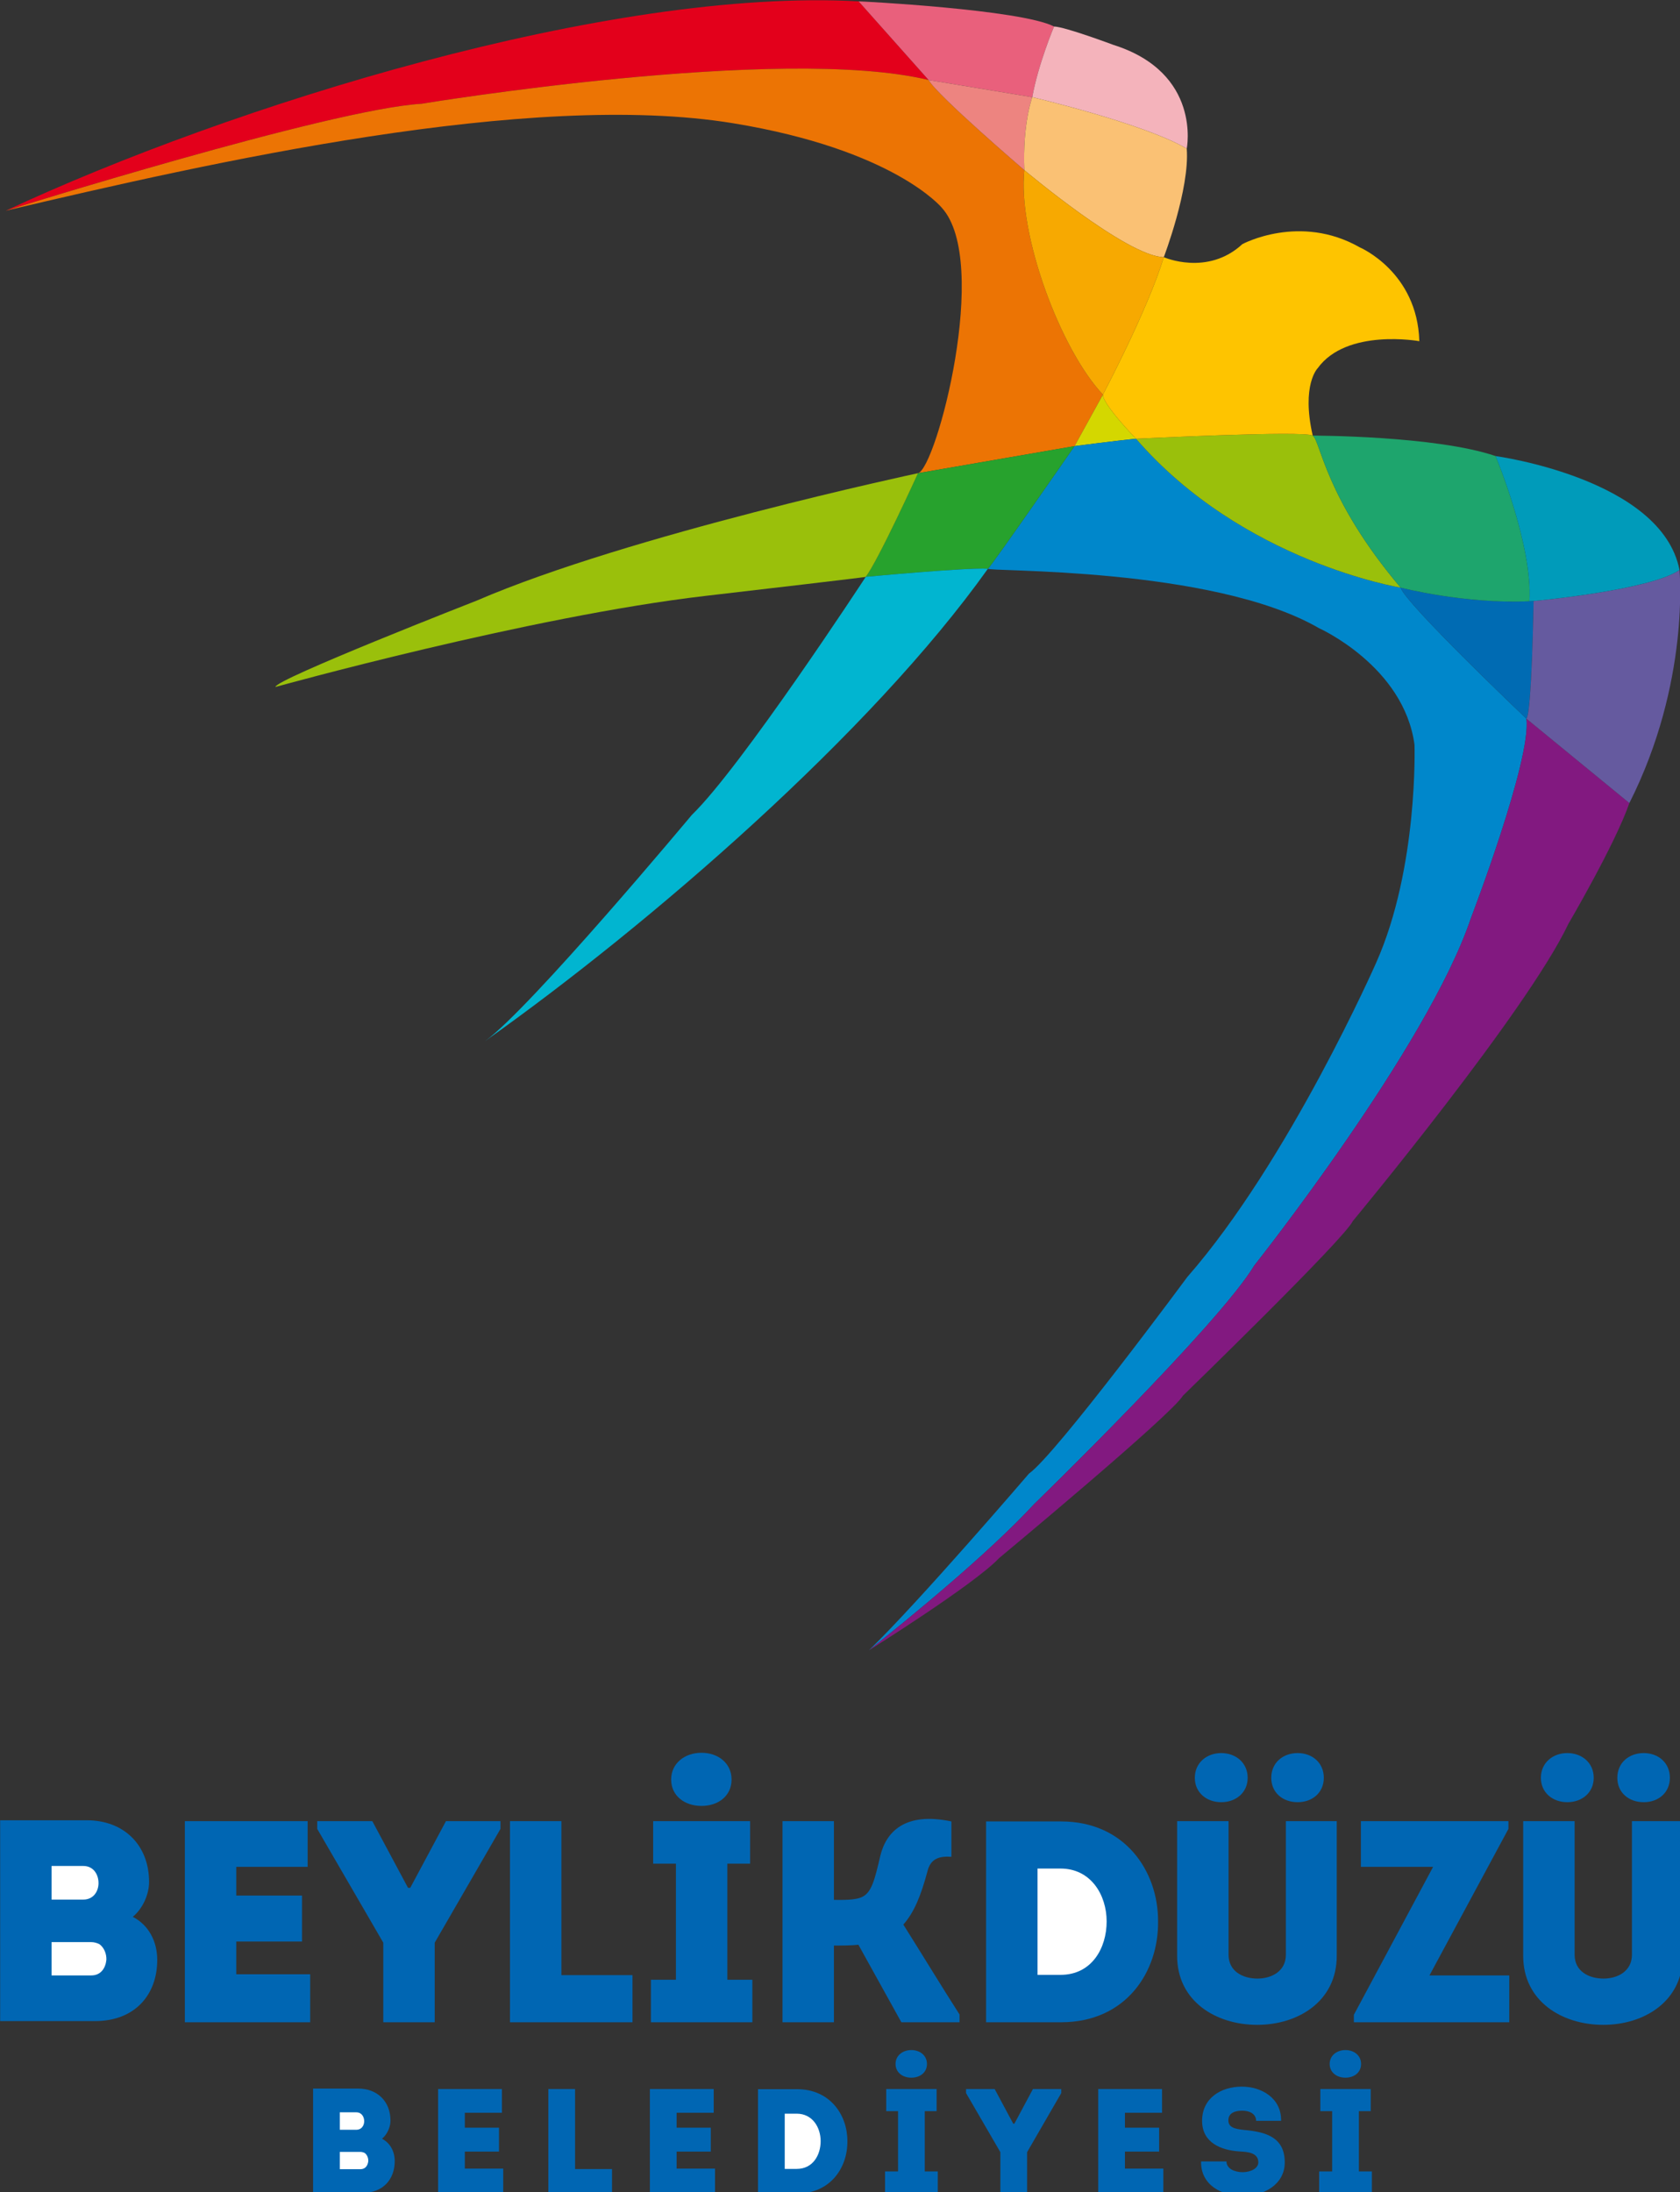 <?xml version="1.0" encoding="utf-8"?>
<!-- Generator: Adobe Illustrator 16.0.0, SVG Export Plug-In . SVG Version: 6.00 Build 0)  -->
<!DOCTYPE svg PUBLIC "-//W3C//DTD SVG 1.1//EN" "http://www.w3.org/Graphics/SVG/1.1/DTD/svg11.dtd">
<svg version="1.1"
	 id="svg8" xmlns:cc="http://creativecommons.org/ns#" xmlns:dc="http://purl.org/dc/elements/1.1/" xmlns:svg="http://www.w3.org/2000/svg" xmlns:sodipodi="http://sodipodi.sourceforge.net/DTD/sodipodi-0.dtd" xmlns:inkscape="http://www.inkscape.org/namespaces/inkscape" xmlns:rdf="http://www.w3.org/1999/02/22-rdf-syntax-ns#" inkscape:version="0.92.3 (2405546, 2018-03-11)" sodipodi:docname="belediye_beylikduzu.svg"
	 xmlns="http://www.w3.org/2000/svg" xmlns:xlink="http://www.w3.org/1999/xlink" x="0px" y="0px" width="417px" height="544.16px"
	 viewBox="0 0 417 544.16" enable-background="new 0 0 417 544.16" xml:space="preserve">
<rect x="0" y="0" width="417" height="544.16" fill="#333333" stroke="none"/>
<sodipodi:namedview  units="px" inkscape:cx="-53.729159" showgrid="false" bordercolor="#666666" borderopacity="1.0" showborder="false" fit-margin-left="0" inkscape:cy="474.56652" fit-margin-top="0" inkscape:zoom="0.98994949" pagecolor="#ffffff" id="base" inkscape:document-units="px" inkscape:pageshadow="2" inkscape:window-width="1920" inkscape:window-x="-8" inkscape:current-layer="layer1" inkscape:pageopacity="0.0" inkscape:window-height="1017" inkscape:window-y="-8" inkscape:window-maximized="1" fit-margin-right="0" fit-margin-bottom="0">
	</sodipodi:namedview>
<g id="layer1" transform="translate(279.684,-20.905)" inkscape:label="Layer 1" inkscape:groupmode="layer">
	<g id="g4679" transform="matrix(0.265,0,0,0.265,-303.101,-18.183)">
		<path id="path4515" inkscape:connector-curvature="0" fill="#E3001B" d="M93.681,344.897c0,0,304.16-95.241,389.506-100.189
			c0,0,336.434-55.661,474.966-22.264l-65.555-73.673C659.285,135.821,304.22,246.592,93.681,344.897L93.681,344.897z"/>
		<path id="path4517" inkscape:connector-curvature="0" fill="#EC7404" d="M93.681,344.897
			c190.538-44.978,491.169-113.133,681.412-81.947c150.901,24.737,195.428,79.16,195.428,79.16
			c45.949,50.699-5.189,243.959-22.264,248.615l146.575-25.357l26.59-48.239c-39.622-42.02-79.953-149.851-73.594-210.27
			c0,0-82.253-70.497-89.675-84.416c-138.532-33.397-474.966,22.264-474.966,22.264C397.841,249.656,93.681,344.897,93.681,344.897z
			"/>
		<path id="path4519" inkscape:connector-curvature="0" fill="#E9607C" d="M1075.647,172.345
			c-31.063-16.035-183.215-23.76-183.049-23.574l65.555,73.673l97.087,16.074C1060.805,207.595,1075.647,172.345,1075.647,172.345z"
			/>
		<path id="path4521" inkscape:connector-curvature="0" fill="#ED8480" d="M1047.828,306.86
			c-1.779-43.608,7.411-68.342,7.411-68.342l-97.087-16.074C965.575,236.363,1047.828,306.86,1047.828,306.86z"/>
		<path id="path4523" inkscape:connector-curvature="0" fill="#F4B3BB" d="M1055.239,238.518c0,0,105.126,24.74,144.707,48.242
			c0,0,14.273-71.04-68.799-97.253c0,0-45.447-17.012-55.501-17.163C1075.647,172.345,1060.805,207.595,1055.239,238.518z"/>
		<path id="path4525" inkscape:connector-curvature="0" fill="#FAC174" d="M1047.828,306.86c0,0,95.983,80.926,130.615,81.544
			c0,0,24.408-63.933,21.504-101.643c-39.582-23.502-144.707-48.242-144.707-48.242S1046.049,263.251,1047.828,306.86z"/>
		<path id="path4527" inkscape:connector-curvature="0" fill="#D4D700" d="M1094.832,565.368c0,0,43.409-5.649,57.634-6.887
			c0,0-31.166-31.99-31.045-41.352L1094.832,565.368z"/>
		<path id="path4529" inkscape:connector-curvature="0" fill="#0087CB" d="M1094.832,565.368c0,0-77.359,111.677-81.068,114.77
			c-3.709,3.093,209.956-2.314,310.147,55.818c0,0,79.47,35.562,89.365,109.156c0,0,3.709,115.03-35.872,204.086
			c0,0-81.633,185.537-176.874,294.383c0,0-122.451,165.742-148.428,184.296c0,0-103.527,120.783-149.86,165.462
			c36.559-29.059,112.382-90.93,154.496-136.705c0,0,173.161-168.211,206.56-223.875c0,0,162.033-204.091,202.851-325.307
			c0,0,56.896-148.428,51.946-186.771c0,0-112.866-107.3-117.815-122.761c0,0-148.062-24.082-247.814-139.438
			C1138.241,559.719,1094.832,565.368,1094.832,565.368L1094.832,565.368z"/>
		<path id="path4531" inkscape:connector-curvature="0" fill="#821980" d="M902.242,1693.339c0,0,98.91-61.868,121.916-86.361
			c0,0,161.789-134.328,172.179-152.137c0,0,151.768-147.317,159.191-163.638c0,0,163.265-196.674,201.858-278.309
			c0,0,43.786-74.583,57.143-113.174l-96.433-79.04c4.949,38.344-51.946,186.771-51.946,186.771
			c-40.818,121.216-202.851,325.307-202.851,325.307c-33.399,55.663-206.56,223.875-206.56,223.875
			C1014.624,1602.409,938.801,1664.28,902.242,1693.339L902.242,1693.339z"/>
		<path id="path4533" inkscape:connector-curvature="0" fill="#F7A901" d="M1121.422,517.129c0,0,41.741-78.781,57.021-128.726
			c-34.632-0.618-130.615-81.544-130.615-81.544C1041.469,367.277,1081.799,475.11,1121.422,517.129z"/>
		<path id="path4535" inkscape:connector-curvature="0" fill="#27A22D" d="M948.257,590.725c0,0-37.098,81.52-48.972,97.103
			c0,0,94.658-8.886,114.431-7.609c0-0.026,0.018-0.053,0.048-0.081c3.709-3.093,81.068-114.77,81.068-114.77L948.257,590.725z"/>
		<path id="path4537" inkscape:connector-curvature="0" fill="#9AC00B" d="M948.257,590.725c0,0-270.879,57.765-413.368,119.362
			c0,0-189.984,74.216-188.5,80.895c0,0,237.605-66.142,402.978-85.346c165.373-19.206,149.919-17.807,149.919-17.807
			C911.159,672.245,948.257,590.725,948.257,590.725z"/>
		<path id="path4539" inkscape:connector-curvature="0" fill="#01B5D0" d="M899.245,687.889
			c-2.462,3.769-116.619,178.166-162.871,222.948c0,0-151.392,181.453-193.694,211.879
			c155.219-110.075,361.746-288.957,471.035-442.497c-19.772-1.277-114.431,7.609-114.431,7.609S900.175,687.749,899.245,687.889z"
			/>
		<path id="path4541" inkscape:connector-curvature="0" fill="#006BB3" d="M1524.809,710.45
			c-61.845,3.711-124.529-12.531-124.529-12.531c4.95,15.461,117.815,122.761,117.815,122.761
			C1523.137,815.262,1524.809,710.45,1524.809,710.45L1524.809,710.45z"/>
		<path id="path4543" inkscape:connector-curvature="0" fill="#655A9F" d="M1661.478,681.379
			c-27.83,19.174-136.669,29.072-136.669,29.072s-1.672,104.812-6.714,110.23l96.433,79.04
			C1671.676,786.545,1661.478,681.379,1661.478,681.379z"/>
		<path id="path4545" inkscape:connector-curvature="0" fill="#9AC00B" d="M1317.928,555.523
			c-7.422-4.948-165.462,2.958-165.462,2.958c99.748,115.357,247.814,139.438,247.814,139.438
			C1329.263,613.965,1325.35,560.47,1317.928,555.523L1317.928,555.523z"/>
		<path id="path4547" inkscape:connector-curvature="0" fill="#1EA56D" d="M1489.236,574.695
			c-56.28-19.171-171.308-19.173-171.308-19.173c7.422,4.948,11.335,58.442,82.352,142.397c0,0,60.033,15.556,120.561,12.741
			C1524.311,658.618,1489.236,574.695,1489.236,574.695z"/>
		<path id="path4549" inkscape:connector-curvature="0" fill="#009BBA" d="M1661.478,681.379
			c-16.691-85.652-172.242-106.683-172.242-106.683s35.075,83.923,31.606,135.965c1.325-0.061,2.646-0.131,3.968-0.21
			C1524.809,710.45,1633.648,700.553,1661.478,681.379z"/>
		<path id="path4551" inkscape:connector-curvature="0" fill="#FEC400" d="M1252.048,376.174
			c-32.779,30.303-73.605,12.23-73.605,12.23c-15.281,49.944-57.021,128.726-57.021,128.726
			c-0.122,9.362,31.045,41.352,31.045,41.352s158.039-7.906,165.462-2.958c-10.807-47.621,4.621-63.082,4.621-63.082
			c27.213-37.723,95.241-25.355,95.241-25.355c-1.857-64.937-55.66-87.821-55.66-87.821
			C1305.855,347.108,1252.048,376.174,1252.048,376.174z"/>
		<path id="path4553" inkscape:connector-curvature="0" fill="#0066B3" d="M1556.396,1835.588c13.686,0,24.74-8.873,24.74-22.869
			c0-13.996-11.054-23.142-24.74-23.142c-13.69,0-24.744,9.146-24.744,23.142
			C1531.652,1826.715,1542.707,1835.588,1556.396,1835.588z"/>
		<path id="path4555" inkscape:connector-curvature="0" fill="#0066B3" d="M1627.99,1835.588c13.686,0,24.478-8.873,24.478-22.869
			c0-13.996-10.792-23.142-24.478-23.142c-13.952,0-24.744,9.146-24.744,23.142
			C1603.246,1826.715,1614.038,1835.588,1627.99,1835.588z"/>
		<path id="path4557" inkscape:connector-curvature="0" fill="#0066B3" d="M1590.084,2044.142c38.692,0,74.491-22.338,74.491-64.584
			v-126.208h-47.643v125.131c0,15.613-13.686,22.338-26.582,22.338c-13.686,0-27.11-6.725-27.11-22.338v-125.131h-48.167v126.208
			C1515.073,2021.804,1551.13,2044.142,1590.084,2044.142z"/>
		<path id="path4559" inkscape:connector-curvature="0" fill="#0066B3" d="M1501.243,1853.349h-138.185v42.785h67.648
			l-74.229,138.588v6.998h145.556v-43.863h-74.749l73.959-137.237V1853.349z"/>
		<path id="path4561" inkscape:connector-curvature="0" fill="#0066B3" d="M1232.254,1835.588c13.69,0,24.744-8.873,24.744-22.869
			c0-13.996-11.054-23.142-24.744-23.142c-13.686,0-24.74,9.146-24.74,23.142
			C1207.513,1826.715,1218.568,1835.588,1232.254,1835.588z"/>
		<path id="path4563" inkscape:connector-curvature="0" fill="#0066B3" d="M1303.847,1835.588c13.69,0,24.478-8.873,24.478-22.869
			c0-13.996-10.789-23.142-24.478-23.142c-13.948,0-24.74,9.146-24.74,23.142
			C1279.107,1826.715,1289.899,1835.588,1303.847,1835.588z"/>
		<path id="path4565" inkscape:connector-curvature="0" fill="#0066B3" d="M1265.945,2044.142c38.692,0,74.491-22.338,74.491-64.584
			v-126.208h-47.643v125.131c0,15.613-13.686,22.338-26.586,22.338c-13.686,0-27.106-6.725-27.106-22.338v-125.131h-48.167v126.208
			C1190.933,2021.804,1226.99,2044.142,1265.945,2044.142z"/>
		<path id="path4567" inkscape:connector-curvature="0" fill="#0066B3" d="M1012,1853.622v188.098h70.276
			c61.063,0,91.595-47.628,90.805-94.99c0-46.285-30.794-93.108-90.805-93.108H1012z"/>
		<path id="path4569" inkscape:connector-curvature="0" fill="#0066B3" d="M932.637,2041.72h54.482v-7.264
			c-17.897-27.992-35.009-56.243-52.64-84.227c10.265-11.575,16.58-27.453,22.637-50.057c2.894-11.567,10.789-14.262,22.371-13.45
			v-33.1c-43.166-9.154-61.067,9.419-66.592,32.288c-5.263,22.603-8.161,33.905-16.583,38.216c-6.577,3.492-19.215,2.96-26.844,2.96
			v-73.738h-48.171v188.371h48.171v-71.848c6.577,0,17.37,0,22.899-0.812L932.637,2041.72z"/>
		<path id="path4571" inkscape:connector-curvature="0" fill="#0066B3" d="M745.428,1839.087c15.794,0,28.166-9.419,28.166-24.751
			c0-15.074-12.372-25.032-28.166-25.032c-15.79,0-28.424,9.958-28.424,25.032C717.004,1829.668,729.639,1839.087,745.428,1839.087z
			"/>
		<path id="path4573" inkscape:connector-curvature="0" fill="#0066B3" d="M769.645,2001.895v-108.72h21.319v-39.825h-90.805v39.825
			h21.319v108.72h-23.427v39.825h95.02v-39.825H769.645z"/>
		<path id="path4575" inkscape:connector-curvature="0" fill="#0066B3" d="M614.215,1853.349h-48.167v188.371h114.759v-44.129
			h-66.592V1853.349z"/>
		<path id="path4577" inkscape:connector-curvature="0" fill="#0066B3" d="M470.534,1915.785l-33.429-62.436h-51.588v7.271
			l61.853,106.558v74.542h48.167v-74.542l61.591-106.558v-7.271h-51.061l-33.429,62.436H470.534z"/>
		<path id="path4579" inkscape:connector-curvature="0" fill="#0066B3" d="M376.522,1853.349H261.501v188.371h117.391v-44.941
			h-69.224V1966.1h61.591v-43.051h-61.591v-26.915h66.854V1853.349z"/>
		<path id="path4581" inkscape:connector-curvature="0" fill="#0066B3" d="M228.009,1910.396c0-34.975-23.951-57.852-58.169-57.852
			H88.51v188.098h88.701c37.902,0,58.431-25.025,58.431-57.32c0-17.222-7.895-32.554-22.899-40.364
			C221.956,1935.428,228.009,1921.971,228.009,1910.396z"/>
		<path id="path4583" inkscape:connector-curvature="0" fill="#0066B3" d="M1348.592,2093.637c8.205,0,14.635-4.894,14.635-12.859
			c0-7.832-6.43-13.007-14.635-13.007c-8.209,0-14.775,5.175-14.775,13.007C1333.818,2088.743,1340.384,2093.637,1348.592,2093.637z
			"/>
		<path id="path4585" inkscape:connector-curvature="0" fill="#0066B3" d="M1361.175,2181.467v-56.501h11.08v-20.699h-47.192v20.699
			h11.08v56.501h-12.173v20.691h49.381v-20.691H1361.175z"/>
		<path id="path4587" inkscape:connector-curvature="0" fill="#0066B3" d="M1213.356,2172.092
			c-0.41,21.961,19.012,32.311,39.257,32.311c19.562,0,39.124-10.77,39.124-31.329c0-23.777-17.783-28.671-38.164-30.487
			c-9.165-0.982-14.638-2.517-14.638-9.094c0-7.411,7.389-8.947,12.996-8.947c6.703,0,12.859,2.798,12.996,9.508h23.39
			c0.41-21.252-18.329-32.023-36.795-32.023c-19.562,0-37.208,10.77-37.208,32.023c0,20.418,17.51,27.549,35.02,28.671
			c6.976,0.421,17.646,0.842,17.646,10.209c0,5.876-7.526,9.228-14.638,9.228c-7.659,0-15.185-3.352-15.185-10.069H1213.356z"/>
		<path id="path4589" inkscape:connector-curvature="0" fill="#0066B3" d="M1176.79,2104.267h-59.775v97.891h61.008v-23.349h-35.976
			v-15.945h32.008v-22.375h-32.008v-13.989h34.743V2104.267z"/>
		<path id="path4591" inkscape:connector-curvature="0" fill="#0066B3" d="M1037.408,2136.711l-17.373-32.443h-26.811v3.78
			l32.145,55.379v38.733h25.032v-38.733l32.008-55.379v-3.78h-26.534l-17.373,32.443H1037.408z"/>
		<path id="path4593" inkscape:connector-curvature="0" fill="#0066B3" d="M941.975,2093.637c8.209,0,14.638-4.894,14.638-12.859
			c0-7.832-6.43-13.007-14.638-13.007c-8.205,0-14.771,5.175-14.771,13.007C927.204,2088.743,933.77,2093.637,941.975,2093.637z"/>
		<path id="path4595" inkscape:connector-curvature="0" fill="#0066B3" d="M954.561,2181.467v-56.501h11.08v-20.699h-47.193v20.699
			h11.08v56.501h-12.176v20.691h49.381v-20.691H954.561z"/>
		<path id="path4597" inkscape:connector-curvature="0" fill="#0066B3" d="M798.349,2104.407v97.751h36.526
			c31.735,0,47.602-24.751,47.193-49.363c0-24.058-16.008-48.388-47.193-48.388H798.349z"/>
		<path id="path4599" inkscape:connector-curvature="0" fill="#0066B3" d="M756.863,2104.267h-59.779v97.891h61.008v-23.349h-35.976
			v-15.945h32.008v-22.375h-32.008v-13.989h34.747V2104.267z"/>
		<path id="path4601" inkscape:connector-curvature="0" fill="#0066B3" d="M627.004,2104.267h-25.032v97.891h59.642v-22.936h-34.61
			V2104.267z"/>
		<path id="path4603" inkscape:connector-curvature="0" fill="#0066B3" d="M558.478,2104.267H498.7v97.891h61.011v-23.349h-35.976
			v-15.945h32.008v-22.375h-32.008v-13.989h34.743V2104.267z"/>
		<path id="path4605" inkscape:connector-curvature="0" fill="#0066B3" d="M454.113,2133.913c0-18.182-12.45-30.067-30.233-30.067
			h-42.269v97.759h46.1c19.699,0,30.369-13.007,30.369-29.793c0-8.947-4.108-16.919-11.903-20.972
			C450.964,2146.92,454.113,2139.929,454.113,2133.913L454.113,2133.913z"/>
		<path id="path4607" inkscape:connector-curvature="0" fill="#FFFFFF" d="M422.101,2126.081c5.06,0,7.526,4.341,7.389,8.674
			c-0.14,3.913-2.602,7.692-7.389,7.692h-15.454v-16.366H422.101z"/>
		<path id="path4609" inkscape:connector-curvature="0" fill="#FFFFFF" d="M425.796,2163.145c1.642,0,2.872,0.421,4.104,0.974
			c2.325,1.683,3.554,4.761,3.418,7.692c-0.41,3.92-2.598,7.559-7.386,7.559h-19.285v-16.225H425.796z"/>
		<path id="path4611" inkscape:connector-curvature="0" fill="#FFFFFF" d="M173.527,1966.639c3.156,0,5.525,0.812,7.895,1.882
			c4.473,3.233,6.843,9.154,6.581,14.801c-0.79,7.537-5.001,14.535-14.214,14.535h-37.113v-31.218H173.527z"/>
		<path id="path4613" inkscape:connector-curvature="0" fill="#FFFFFF" d="M166.418,1895.33c9.737,0,14.476,8.342,14.214,16.683
			c-0.262,7.537-5.001,14.801-14.214,14.801h-29.742v-31.484H166.418z"/>
		<path id="path4615" inkscape:connector-curvature="0" fill="#FFFFFF" d="M823.385,2179.09v-51.747h11.213
			c14.775,0,22.434,12.867,22.434,25.733c0,13.007-7.249,26.014-22.434,26.014H823.385z"/>
		<path id="path4617" inkscape:connector-curvature="0" fill="#FFFFFF" d="M1060.167,1997.318v-99.567h21.581
			c28.428,0,43.166,24.759,43.166,49.518c0,25.025-13.948,50.049-43.166,50.049H1060.167z"/>
	</g>
</g>
</svg>

